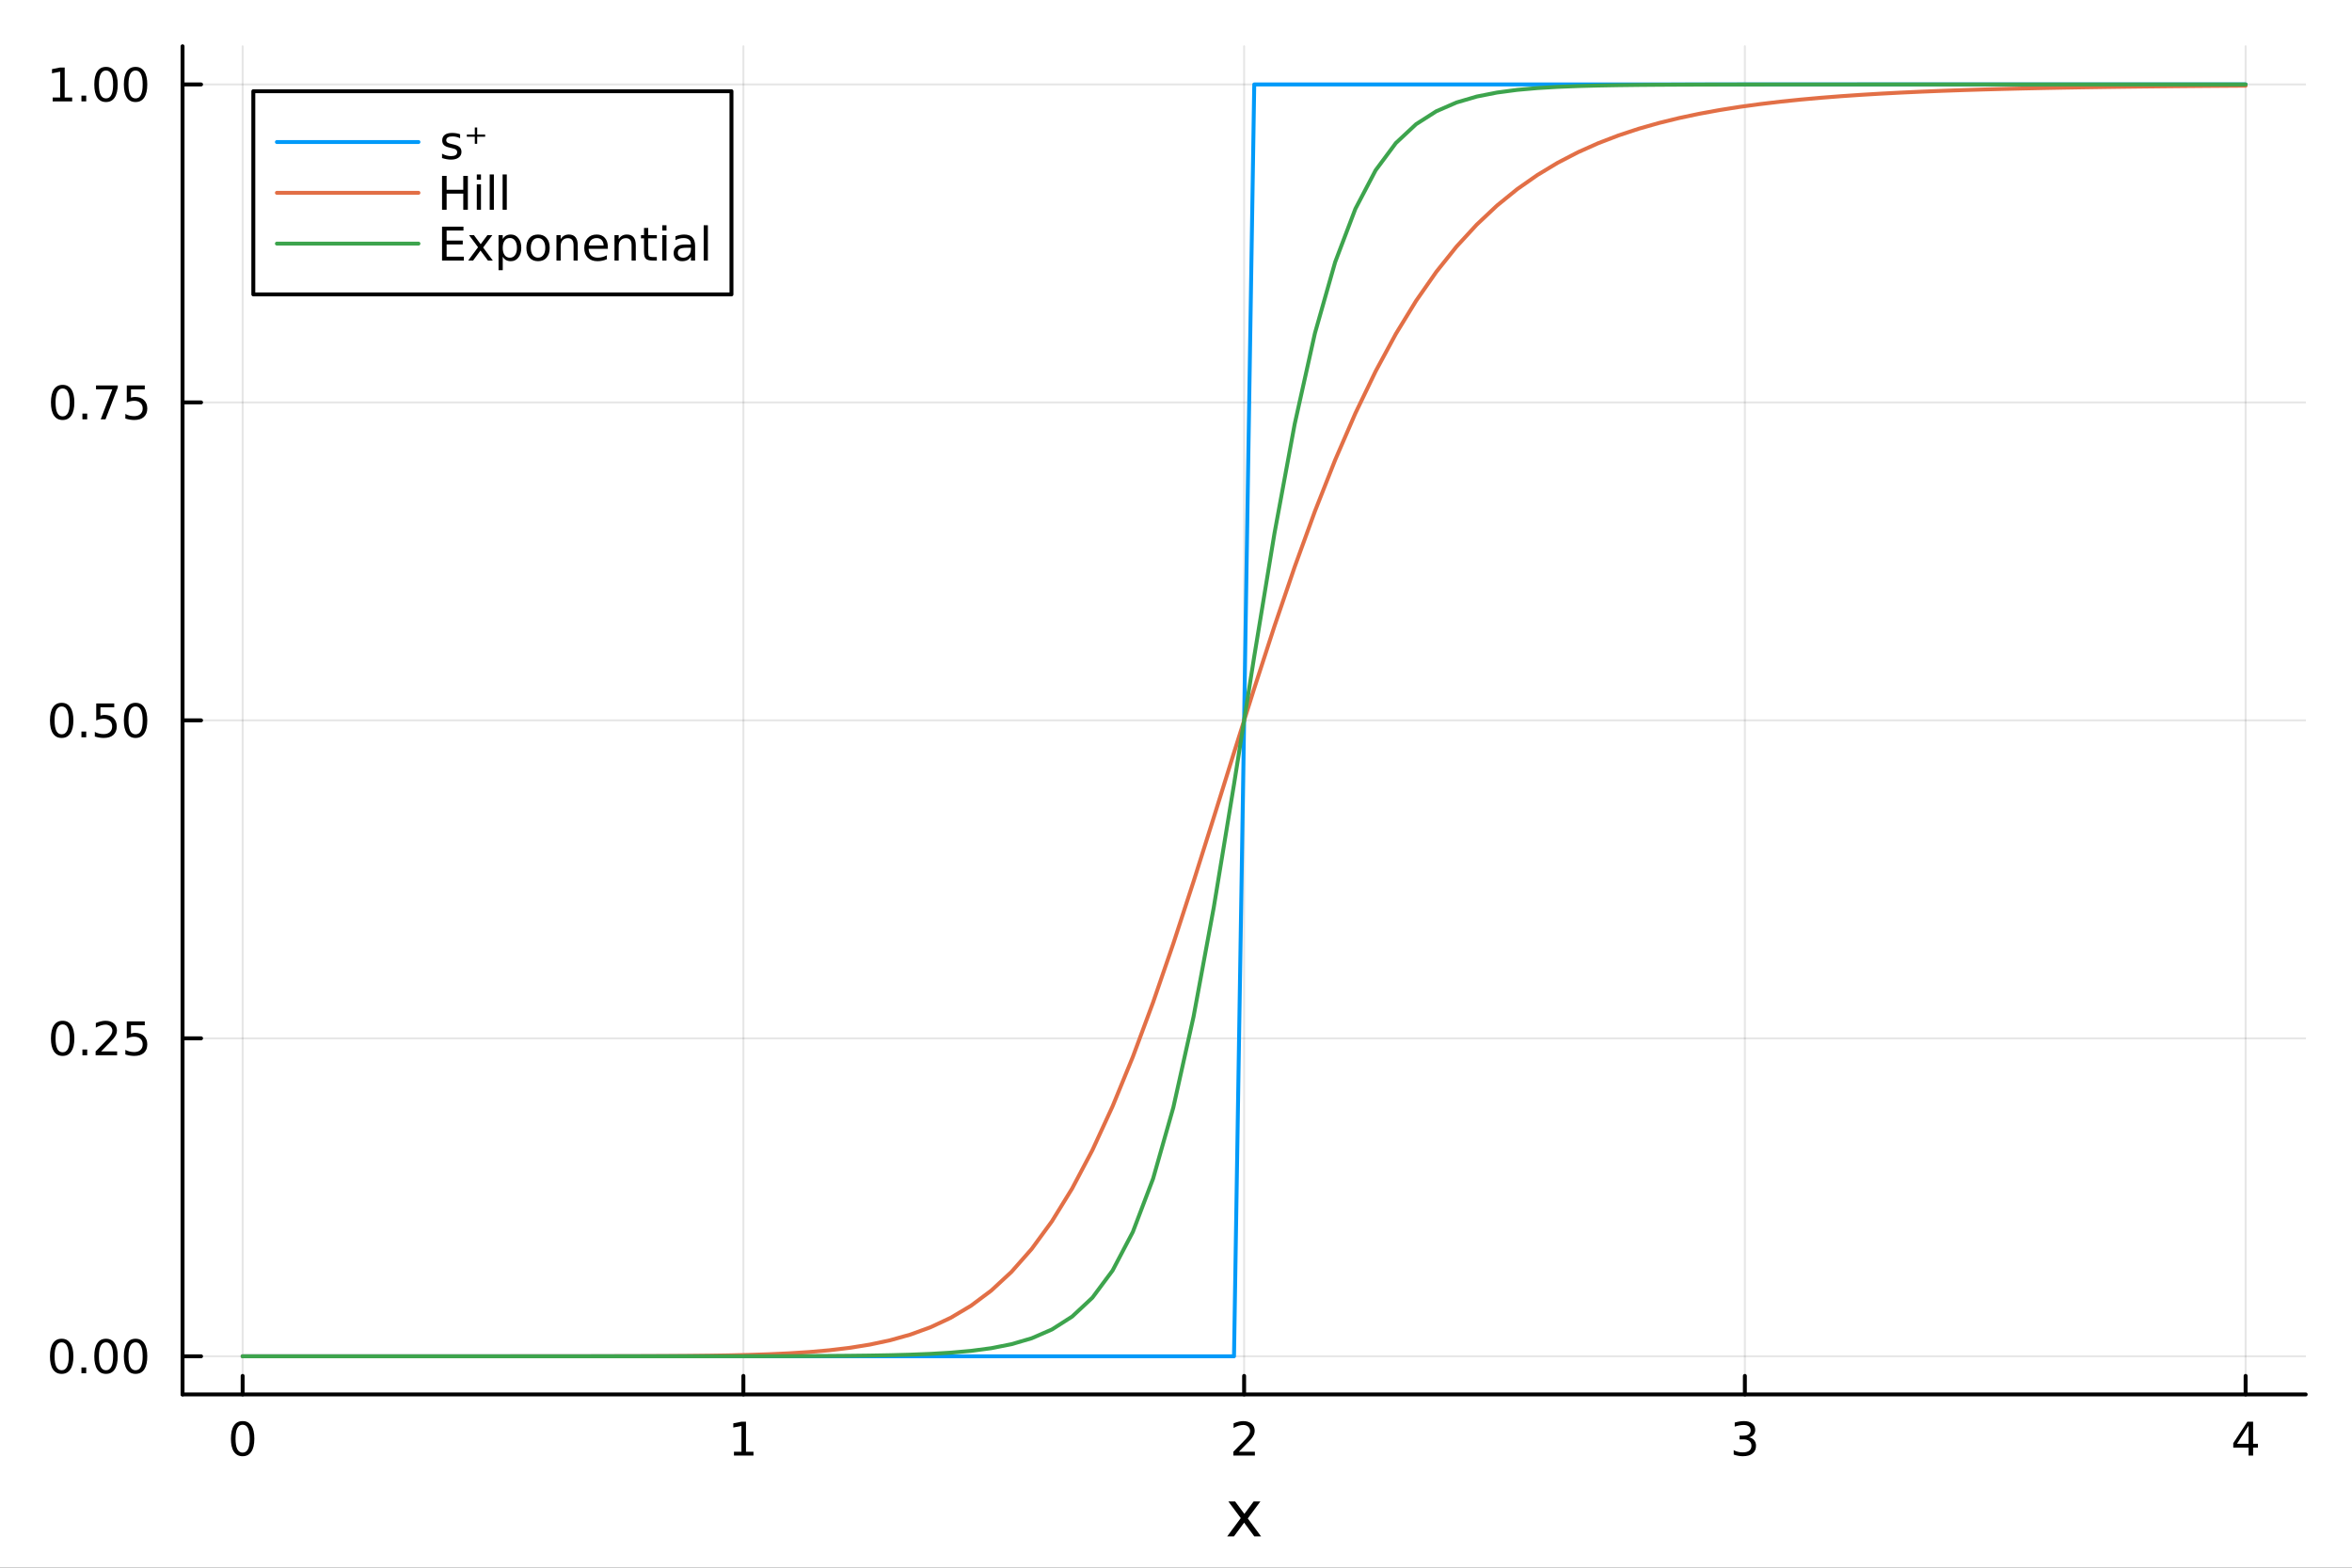 <?xml version="1.0" encoding="utf-8"?>
<svg xmlns="http://www.w3.org/2000/svg" xmlns:xlink="http://www.w3.org/1999/xlink" width="600" height="400" viewBox="0 0 2400 1600">
<rect x="0" y="0" width="2400" height="1600" fill="#333333" stroke="none"/>
<defs>
  <clipPath id="clip460">
    <rect x="0" y="0" width="2400" height="1600"/>
  </clipPath>
</defs>
<path clip-path="url(#clip460)" d="M0 1600 L2400 1600 L2400 0 L0 0  Z" fill="#ffffff" fill-rule="evenodd" fill-opacity="1"/>
<defs>
  <clipPath id="clip461">
    <rect x="480" y="0" width="1681" height="1600"/>
  </clipPath>
</defs>
<path clip-path="url(#clip460)" d="M186.274 1423.18 L2352.76 1423.18 L2352.76 47.244 L186.274 47.244  Z" fill="#ffffff" fill-rule="evenodd" fill-opacity="1"/>
<defs>
  <clipPath id="clip462">
    <rect x="186" y="47" width="2167" height="1377"/>
  </clipPath>
</defs>
<polyline clip-path="url(#clip462)" style="stroke:#000000; stroke-linecap:round; stroke-linejoin:round; stroke-width:2; stroke-opacity:0.1; fill:none" points="247.59,1423.18 247.59,47.244 "/>
<polyline clip-path="url(#clip462)" style="stroke:#000000; stroke-linecap:round; stroke-linejoin:round; stroke-width:2; stroke-opacity:0.1; fill:none" points="758.552,1423.18 758.552,47.244 "/>
<polyline clip-path="url(#clip462)" style="stroke:#000000; stroke-linecap:round; stroke-linejoin:round; stroke-width:2; stroke-opacity:0.1; fill:none" points="1269.51,1423.18 1269.51,47.244 "/>
<polyline clip-path="url(#clip462)" style="stroke:#000000; stroke-linecap:round; stroke-linejoin:round; stroke-width:2; stroke-opacity:0.1; fill:none" points="1780.48,1423.18 1780.48,47.244 "/>
<polyline clip-path="url(#clip462)" style="stroke:#000000; stroke-linecap:round; stroke-linejoin:round; stroke-width:2; stroke-opacity:0.1; fill:none" points="2291.44,1423.18 2291.44,47.244 "/>
<polyline clip-path="url(#clip462)" style="stroke:#000000; stroke-linecap:round; stroke-linejoin:round; stroke-width:2; stroke-opacity:0.1; fill:none" points="186.274,1384.24 2352.76,1384.24 "/>
<polyline clip-path="url(#clip462)" style="stroke:#000000; stroke-linecap:round; stroke-linejoin:round; stroke-width:2; stroke-opacity:0.1; fill:none" points="186.274,1059.73 2352.76,1059.73 "/>
<polyline clip-path="url(#clip462)" style="stroke:#000000; stroke-linecap:round; stroke-linejoin:round; stroke-width:2; stroke-opacity:0.1; fill:none" points="186.274,735.212 2352.76,735.212 "/>
<polyline clip-path="url(#clip462)" style="stroke:#000000; stroke-linecap:round; stroke-linejoin:round; stroke-width:2; stroke-opacity:0.1; fill:none" points="186.274,410.699 2352.76,410.699 "/>
<polyline clip-path="url(#clip462)" style="stroke:#000000; stroke-linecap:round; stroke-linejoin:round; stroke-width:2; stroke-opacity:0.1; fill:none" points="186.274,86.186 2352.76,86.186 "/>
<polyline clip-path="url(#clip460)" style="stroke:#000000; stroke-linecap:round; stroke-linejoin:round; stroke-width:4; stroke-opacity:1; fill:none" points="186.274,1423.18 2352.76,1423.18 "/>
<polyline clip-path="url(#clip460)" style="stroke:#000000; stroke-linecap:round; stroke-linejoin:round; stroke-width:4; stroke-opacity:1; fill:none" points="247.59,1423.18 247.59,1404.28 "/>
<polyline clip-path="url(#clip460)" style="stroke:#000000; stroke-linecap:round; stroke-linejoin:round; stroke-width:4; stroke-opacity:1; fill:none" points="758.552,1423.18 758.552,1404.28 "/>
<polyline clip-path="url(#clip460)" style="stroke:#000000; stroke-linecap:round; stroke-linejoin:round; stroke-width:4; stroke-opacity:1; fill:none" points="1269.51,1423.18 1269.51,1404.28 "/>
<polyline clip-path="url(#clip460)" style="stroke:#000000; stroke-linecap:round; stroke-linejoin:round; stroke-width:4; stroke-opacity:1; fill:none" points="1780.48,1423.18 1780.48,1404.28 "/>
<polyline clip-path="url(#clip460)" style="stroke:#000000; stroke-linecap:round; stroke-linejoin:round; stroke-width:4; stroke-opacity:1; fill:none" points="2291.44,1423.18 2291.44,1404.28 "/>
<path clip-path="url(#clip460)" d="M247.59 1454.1 Q243.978 1454.1 242.15 1457.66 Q240.344 1461.2 240.344 1468.33 Q240.344 1475.44 242.15 1479.01 Q243.978 1482.55 247.59 1482.55 Q251.224 1482.55 253.029 1479.01 Q254.858 1475.44 254.858 1468.33 Q254.858 1461.2 253.029 1457.66 Q251.224 1454.1 247.59 1454.1 M247.59 1450.39 Q253.4 1450.39 256.455 1455 Q259.534 1459.58 259.534 1468.33 Q259.534 1477.06 256.455 1481.67 Q253.4 1486.25 247.59 1486.25 Q241.779 1486.25 238.701 1481.67 Q235.645 1477.06 235.645 1468.33 Q235.645 1459.58 238.701 1455 Q241.779 1450.39 247.59 1450.39 Z" fill="#000000" fill-rule="nonzero" fill-opacity="1" /><path clip-path="url(#clip460)" d="M748.934 1481.64 L756.573 1481.64 L756.573 1455.28 L748.263 1456.95 L748.263 1452.69 L756.527 1451.02 L761.203 1451.02 L761.203 1481.64 L768.842 1481.64 L768.842 1485.58 L748.934 1485.58 L748.934 1481.64 Z" fill="#000000" fill-rule="nonzero" fill-opacity="1" /><path clip-path="url(#clip460)" d="M1264.17 1481.64 L1280.49 1481.64 L1280.49 1485.58 L1258.54 1485.58 L1258.54 1481.64 Q1261.2 1478.89 1265.79 1474.26 Q1270.39 1469.61 1271.58 1468.27 Q1273.82 1465.74 1274.7 1464.01 Q1275.6 1462.25 1275.6 1460.56 Q1275.6 1457.8 1273.66 1456.07 Q1271.74 1454.33 1268.64 1454.33 Q1266.44 1454.33 1263.98 1455.09 Q1261.55 1455.86 1258.77 1457.41 L1258.77 1452.69 Q1261.6 1451.55 1264.05 1450.97 Q1266.51 1450.39 1268.54 1450.39 Q1273.91 1450.39 1277.11 1453.08 Q1280.3 1455.77 1280.3 1460.26 Q1280.3 1462.39 1279.49 1464.31 Q1278.7 1466.2 1276.6 1468.8 Q1276.02 1469.47 1272.92 1472.69 Q1269.82 1475.88 1264.17 1481.64 Z" fill="#000000" fill-rule="nonzero" fill-opacity="1" /><path clip-path="url(#clip460)" d="M1784.73 1466.95 Q1788.08 1467.66 1789.96 1469.93 Q1791.85 1472.2 1791.85 1475.53 Q1791.85 1480.65 1788.34 1483.45 Q1784.82 1486.25 1778.34 1486.25 Q1776.16 1486.25 1773.85 1485.81 Q1771.55 1485.39 1769.1 1484.54 L1769.1 1480.02 Q1771.04 1481.16 1773.36 1481.74 Q1775.67 1482.32 1778.2 1482.32 Q1782.6 1482.32 1784.89 1480.58 Q1787.2 1478.84 1787.2 1475.53 Q1787.2 1472.48 1785.05 1470.77 Q1782.92 1469.03 1779.1 1469.03 L1775.07 1469.03 L1775.07 1465.19 L1779.29 1465.19 Q1782.73 1465.19 1784.56 1463.82 Q1786.39 1462.43 1786.39 1459.84 Q1786.39 1457.18 1784.49 1455.77 Q1782.62 1454.33 1779.1 1454.33 Q1777.18 1454.33 1774.98 1454.75 Q1772.78 1455.16 1770.14 1456.04 L1770.14 1451.88 Q1772.8 1451.14 1775.12 1450.77 Q1777.46 1450.39 1779.52 1450.39 Q1784.84 1450.39 1787.94 1452.83 Q1791.04 1455.23 1791.04 1459.35 Q1791.04 1462.22 1789.4 1464.21 Q1787.76 1466.18 1784.73 1466.95 Z" fill="#000000" fill-rule="nonzero" fill-opacity="1" /><path clip-path="url(#clip460)" d="M2294.45 1455.09 L2282.64 1473.54 L2294.45 1473.54 L2294.45 1455.09 M2293.22 1451.02 L2299.1 1451.02 L2299.1 1473.54 L2304.03 1473.54 L2304.03 1477.43 L2299.1 1477.43 L2299.1 1485.58 L2294.45 1485.58 L2294.45 1477.43 L2278.85 1477.43 L2278.85 1472.92 L2293.22 1451.02 Z" fill="#000000" fill-rule="nonzero" fill-opacity="1" /><path clip-path="url(#clip460)" d="M1286.13 1532.4 L1273.24 1549.74 L1286.8 1568.04 L1279.89 1568.04 L1269.51 1554.04 L1259.14 1568.04 L1252.23 1568.04 L1266.08 1549.39 L1253.41 1532.4 L1260.32 1532.4 L1269.77 1545.1 L1279.22 1532.4 L1286.13 1532.4 Z" fill="#000000" fill-rule="nonzero" fill-opacity="1" /><polyline clip-path="url(#clip460)" style="stroke:#000000; stroke-linecap:round; stroke-linejoin:round; stroke-width:4; stroke-opacity:1; fill:none" points="186.274,1423.18 186.274,47.244 "/>
<polyline clip-path="url(#clip460)" style="stroke:#000000; stroke-linecap:round; stroke-linejoin:round; stroke-width:4; stroke-opacity:1; fill:none" points="186.274,1384.24 205.172,1384.24 "/>
<polyline clip-path="url(#clip460)" style="stroke:#000000; stroke-linecap:round; stroke-linejoin:round; stroke-width:4; stroke-opacity:1; fill:none" points="186.274,1059.73 205.172,1059.73 "/>
<polyline clip-path="url(#clip460)" style="stroke:#000000; stroke-linecap:round; stroke-linejoin:round; stroke-width:4; stroke-opacity:1; fill:none" points="186.274,735.212 205.172,735.212 "/>
<polyline clip-path="url(#clip460)" style="stroke:#000000; stroke-linecap:round; stroke-linejoin:round; stroke-width:4; stroke-opacity:1; fill:none" points="186.274,410.699 205.172,410.699 "/>
<polyline clip-path="url(#clip460)" style="stroke:#000000; stroke-linecap:round; stroke-linejoin:round; stroke-width:4; stroke-opacity:1; fill:none" points="186.274,86.186 205.172,86.186 "/>
<path clip-path="url(#clip460)" d="M62.937 1370.04 Q59.325 1370.04 57.497 1373.6 Q55.691 1377.14 55.691 1384.27 Q55.691 1391.38 57.497 1394.94 Q59.325 1398.49 62.937 1398.49 Q66.571 1398.49 68.376 1394.94 Q70.205 1391.38 70.205 1384.27 Q70.205 1377.14 68.376 1373.6 Q66.571 1370.04 62.937 1370.04 M62.937 1366.33 Q68.747 1366.33 71.802 1370.94 Q74.881 1375.52 74.881 1384.27 Q74.881 1393 71.802 1397.61 Q68.747 1402.19 62.937 1402.19 Q57.126 1402.19 54.048 1397.61 Q50.992 1393 50.992 1384.27 Q50.992 1375.52 54.048 1370.94 Q57.126 1366.33 62.937 1366.33 Z" fill="#000000" fill-rule="nonzero" fill-opacity="1" /><path clip-path="url(#clip460)" d="M83.098 1395.64 L87.983 1395.64 L87.983 1401.52 L83.098 1401.52 L83.098 1395.64 Z" fill="#000000" fill-rule="nonzero" fill-opacity="1" /><path clip-path="url(#clip460)" d="M108.168 1370.04 Q104.557 1370.04 102.728 1373.6 Q100.922 1377.14 100.922 1384.27 Q100.922 1391.38 102.728 1394.94 Q104.557 1398.49 108.168 1398.49 Q111.802 1398.49 113.608 1394.94 Q115.436 1391.38 115.436 1384.27 Q115.436 1377.14 113.608 1373.6 Q111.802 1370.04 108.168 1370.04 M108.168 1366.33 Q113.978 1366.33 117.033 1370.94 Q120.112 1375.52 120.112 1384.27 Q120.112 1393 117.033 1397.61 Q113.978 1402.19 108.168 1402.19 Q102.358 1402.19 99.279 1397.61 Q96.223 1393 96.223 1384.27 Q96.223 1375.52 99.279 1370.94 Q102.358 1366.33 108.168 1366.33 Z" fill="#000000" fill-rule="nonzero" fill-opacity="1" /><path clip-path="url(#clip460)" d="M138.33 1370.04 Q134.719 1370.04 132.89 1373.6 Q131.084 1377.14 131.084 1384.27 Q131.084 1391.38 132.89 1394.94 Q134.719 1398.49 138.33 1398.49 Q141.964 1398.49 143.769 1394.94 Q145.598 1391.38 145.598 1384.27 Q145.598 1377.14 143.769 1373.6 Q141.964 1370.04 138.33 1370.04 M138.33 1366.33 Q144.14 1366.33 147.195 1370.94 Q150.274 1375.52 150.274 1384.27 Q150.274 1393 147.195 1397.61 Q144.14 1402.19 138.33 1402.19 Q132.519 1402.19 129.441 1397.61 Q126.385 1393 126.385 1384.27 Q126.385 1375.52 129.441 1370.94 Q132.519 1366.33 138.33 1366.33 Z" fill="#000000" fill-rule="nonzero" fill-opacity="1" /><path clip-path="url(#clip460)" d="M63.932 1045.52 Q60.321 1045.52 58.492 1049.09 Q56.687 1052.63 56.687 1059.76 Q56.687 1066.87 58.492 1070.43 Q60.321 1073.97 63.932 1073.97 Q67.566 1073.97 69.372 1070.43 Q71.2 1066.87 71.2 1059.76 Q71.2 1052.63 69.372 1049.09 Q67.566 1045.52 63.932 1045.52 M63.932 1041.82 Q69.742 1041.82 72.798 1046.43 Q75.876 1051.01 75.876 1059.76 Q75.876 1068.49 72.798 1073.09 Q69.742 1077.68 63.932 1077.68 Q58.122 1077.68 55.043 1073.09 Q51.987 1068.49 51.987 1059.76 Q51.987 1051.01 55.043 1046.43 Q58.122 1041.82 63.932 1041.82 Z" fill="#000000" fill-rule="nonzero" fill-opacity="1" /><path clip-path="url(#clip460)" d="M84.094 1071.13 L88.978 1071.13 L88.978 1077.01 L84.094 1077.01 L84.094 1071.13 Z" fill="#000000" fill-rule="nonzero" fill-opacity="1" /><path clip-path="url(#clip460)" d="M103.191 1073.07 L119.51 1073.07 L119.51 1077.01 L97.566 1077.01 L97.566 1073.07 Q100.228 1070.32 104.811 1065.69 Q109.418 1061.03 110.598 1059.69 Q112.844 1057.17 113.723 1055.43 Q114.626 1053.67 114.626 1051.98 Q114.626 1049.23 112.682 1047.49 Q110.76 1045.76 107.658 1045.76 Q105.459 1045.76 103.006 1046.52 Q100.575 1047.28 97.797 1048.83 L97.797 1044.11 Q100.621 1042.98 103.075 1042.4 Q105.529 1041.82 107.566 1041.82 Q112.936 1041.82 116.131 1044.51 Q119.325 1047.19 119.325 1051.68 Q119.325 1053.81 118.515 1055.73 Q117.728 1057.63 115.621 1060.22 Q115.043 1060.89 111.941 1064.11 Q108.839 1067.31 103.191 1073.07 Z" fill="#000000" fill-rule="nonzero" fill-opacity="1" /><path clip-path="url(#clip460)" d="M129.371 1042.45 L147.728 1042.45 L147.728 1046.38 L133.654 1046.38 L133.654 1054.85 Q134.672 1054.51 135.691 1054.34 Q136.709 1054.16 137.728 1054.16 Q143.515 1054.16 146.894 1057.33 Q150.274 1060.5 150.274 1065.92 Q150.274 1071.5 146.802 1074.6 Q143.33 1077.68 137.01 1077.68 Q134.834 1077.68 132.566 1077.31 Q130.32 1076.94 127.913 1076.19 L127.913 1071.5 Q129.996 1072.63 132.219 1073.19 Q134.441 1073.74 136.918 1073.74 Q140.922 1073.74 143.26 1071.63 Q145.598 1069.53 145.598 1065.92 Q145.598 1062.31 143.26 1060.2 Q140.922 1058.09 136.918 1058.09 Q135.043 1058.09 133.168 1058.51 Q131.316 1058.93 129.371 1059.81 L129.371 1042.45 Z" fill="#000000" fill-rule="nonzero" fill-opacity="1" /><path clip-path="url(#clip460)" d="M62.937 721.011 Q59.325 721.011 57.497 724.575 Q55.691 728.117 55.691 735.247 Q55.691 742.353 57.497 745.918 Q59.325 749.46 62.937 749.46 Q66.571 749.46 68.376 745.918 Q70.205 742.353 70.205 735.247 Q70.205 728.117 68.376 724.575 Q66.571 721.011 62.937 721.011 M62.937 717.307 Q68.747 717.307 71.802 721.913 Q74.881 726.497 74.881 735.247 Q74.881 743.973 71.802 748.58 Q68.747 753.163 62.937 753.163 Q57.126 753.163 54.048 748.58 Q50.992 743.973 50.992 735.247 Q50.992 726.497 54.048 721.913 Q57.126 717.307 62.937 717.307 Z" fill="#000000" fill-rule="nonzero" fill-opacity="1" /><path clip-path="url(#clip460)" d="M83.098 746.612 L87.983 746.612 L87.983 752.492 L83.098 752.492 L83.098 746.612 Z" fill="#000000" fill-rule="nonzero" fill-opacity="1" /><path clip-path="url(#clip460)" d="M98.214 717.932 L116.57 717.932 L116.57 721.867 L102.496 721.867 L102.496 730.339 Q103.515 729.992 104.534 729.83 Q105.552 729.645 106.571 729.645 Q112.358 729.645 115.737 732.816 Q119.117 735.987 119.117 741.404 Q119.117 746.983 115.645 750.085 Q112.172 753.163 105.853 753.163 Q103.677 753.163 101.409 752.793 Q99.163 752.423 96.756 751.682 L96.756 746.983 Q98.839 748.117 101.061 748.673 Q103.284 749.228 105.76 749.228 Q109.765 749.228 112.103 747.122 Q114.441 745.015 114.441 741.404 Q114.441 737.793 112.103 735.687 Q109.765 733.58 105.76 733.58 Q103.885 733.58 102.01 733.997 Q100.159 734.413 98.214 735.293 L98.214 717.932 Z" fill="#000000" fill-rule="nonzero" fill-opacity="1" /><path clip-path="url(#clip460)" d="M138.33 721.011 Q134.719 721.011 132.89 724.575 Q131.084 728.117 131.084 735.247 Q131.084 742.353 132.89 745.918 Q134.719 749.46 138.33 749.46 Q141.964 749.46 143.769 745.918 Q145.598 742.353 145.598 735.247 Q145.598 728.117 143.769 724.575 Q141.964 721.011 138.33 721.011 M138.33 717.307 Q144.14 717.307 147.195 721.913 Q150.274 726.497 150.274 735.247 Q150.274 743.973 147.195 748.58 Q144.14 753.163 138.33 753.163 Q132.519 753.163 129.441 748.58 Q126.385 743.973 126.385 735.247 Q126.385 726.497 129.441 721.913 Q132.519 717.307 138.33 717.307 Z" fill="#000000" fill-rule="nonzero" fill-opacity="1" /><path clip-path="url(#clip460)" d="M63.932 396.498 Q60.321 396.498 58.492 400.062 Q56.687 403.604 56.687 410.734 Q56.687 417.84 58.492 421.405 Q60.321 424.946 63.932 424.946 Q67.566 424.946 69.372 421.405 Q71.2 417.84 71.2 410.734 Q71.2 403.604 69.372 400.062 Q67.566 396.498 63.932 396.498 M63.932 392.794 Q69.742 392.794 72.798 397.4 Q75.876 401.984 75.876 410.734 Q75.876 419.46 72.798 424.067 Q69.742 428.65 63.932 428.65 Q58.122 428.65 55.043 424.067 Q51.987 419.46 51.987 410.734 Q51.987 401.984 55.043 397.4 Q58.122 392.794 63.932 392.794 Z" fill="#000000" fill-rule="nonzero" fill-opacity="1" /><path clip-path="url(#clip460)" d="M84.094 422.099 L88.978 422.099 L88.978 427.979 L84.094 427.979 L84.094 422.099 Z" fill="#000000" fill-rule="nonzero" fill-opacity="1" /><path clip-path="url(#clip460)" d="M97.983 393.419 L120.205 393.419 L120.205 395.41 L107.658 427.979 L102.774 427.979 L114.58 397.354 L97.983 397.354 L97.983 393.419 Z" fill="#000000" fill-rule="nonzero" fill-opacity="1" /><path clip-path="url(#clip460)" d="M129.371 393.419 L147.728 393.419 L147.728 397.354 L133.654 397.354 L133.654 405.826 Q134.672 405.479 135.691 405.317 Q136.709 405.132 137.728 405.132 Q143.515 405.132 146.894 408.303 Q150.274 411.474 150.274 416.891 Q150.274 422.47 146.802 425.571 Q143.33 428.65 137.01 428.65 Q134.834 428.65 132.566 428.28 Q130.32 427.909 127.913 427.169 L127.913 422.47 Q129.996 423.604 132.219 424.159 Q134.441 424.715 136.918 424.715 Q140.922 424.715 143.26 422.608 Q145.598 420.502 145.598 416.891 Q145.598 413.28 143.26 411.173 Q140.922 409.067 136.918 409.067 Q135.043 409.067 133.168 409.484 Q131.316 409.9 129.371 410.78 L129.371 393.419 Z" fill="#000000" fill-rule="nonzero" fill-opacity="1" /><path clip-path="url(#clip460)" d="M53.747 99.531 L61.386 99.531 L61.386 73.165 L53.075 74.832 L53.075 70.572 L61.339 68.906 L66.015 68.906 L66.015 99.531 L73.654 99.531 L73.654 103.466 L53.747 103.466 L53.747 99.531 Z" fill="#000000" fill-rule="nonzero" fill-opacity="1" /><path clip-path="url(#clip460)" d="M83.098 97.586 L87.983 97.586 L87.983 103.466 L83.098 103.466 L83.098 97.586 Z" fill="#000000" fill-rule="nonzero" fill-opacity="1" /><path clip-path="url(#clip460)" d="M108.168 71.984 Q104.557 71.984 102.728 75.549 Q100.922 79.091 100.922 86.22 Q100.922 93.327 102.728 96.892 Q104.557 100.433 108.168 100.433 Q111.802 100.433 113.608 96.892 Q115.436 93.327 115.436 86.22 Q115.436 79.091 113.608 75.549 Q111.802 71.984 108.168 71.984 M108.168 68.281 Q113.978 68.281 117.033 72.887 Q120.112 77.47 120.112 86.22 Q120.112 94.947 117.033 99.554 Q113.978 104.137 108.168 104.137 Q102.358 104.137 99.279 99.554 Q96.223 94.947 96.223 86.22 Q96.223 77.47 99.279 72.887 Q102.358 68.281 108.168 68.281 Z" fill="#000000" fill-rule="nonzero" fill-opacity="1" /><path clip-path="url(#clip460)" d="M138.33 71.984 Q134.719 71.984 132.89 75.549 Q131.084 79.091 131.084 86.22 Q131.084 93.327 132.89 96.892 Q134.719 100.433 138.33 100.433 Q141.964 100.433 143.769 96.892 Q145.598 93.327 145.598 86.22 Q145.598 79.091 143.769 75.549 Q141.964 71.984 138.33 71.984 M138.33 68.281 Q144.14 68.281 147.195 72.887 Q150.274 77.47 150.274 86.22 Q150.274 94.947 147.195 99.554 Q144.14 104.137 138.33 104.137 Q132.519 104.137 129.441 99.554 Q126.385 94.947 126.385 86.22 Q126.385 77.47 129.441 72.887 Q132.519 68.281 138.33 68.281 Z" fill="#000000" fill-rule="nonzero" fill-opacity="1" /><polyline clip-path="url(#clip462)" style="stroke:#009af9; stroke-linecap:round; stroke-linejoin:round; stroke-width:4; stroke-opacity:1; fill:none" points="247.59,1384.24 268.234,1384.24 288.879,1384.24 309.524,1384.24 330.169,1384.24 350.814,1384.24 371.459,1384.24 392.104,1384.24 412.749,1384.24 433.394,1384.24 454.039,1384.24 474.684,1384.24 495.329,1384.24 515.974,1384.24 536.619,1384.24 557.264,1384.24 577.909,1384.24 598.554,1384.24 619.199,1384.24 639.844,1384.24 660.489,1384.24 681.134,1384.24 701.779,1384.24 722.424,1384.24 743.069,1384.24 763.713,1384.24 784.358,1384.24 805.003,1384.24 825.648,1384.24 846.293,1384.24 866.938,1384.24 887.583,1384.24 908.228,1384.24 928.873,1384.24 949.518,1384.24 970.163,1384.24 990.808,1384.24 1011.45,1384.24 1032.1,1384.24 1052.74,1384.24 1073.39,1384.24 1094.03,1384.24 1114.68,1384.24 1135.32,1384.24 1155.97,1384.24 1176.61,1384.24 1197.26,1384.24 1217.9,1384.24 1238.55,1384.24 1259.19,1384.24 1279.84,86.186 1300.48,86.186 1321.13,86.186 1341.77,86.186 1362.42,86.186 1383.06,86.186 1403.71,86.186 1424.35,86.186 1445,86.186 1465.64,86.186 1486.29,86.186 1506.93,86.186 1527.58,86.186 1548.22,86.186 1568.87,86.186 1589.51,86.186 1610.16,86.186 1630.8,86.186 1651.45,86.186 1672.09,86.186 1692.74,86.186 1713.38,86.186 1734.03,86.186 1754.67,86.186 1775.32,86.186 1795.96,86.186 1816.61,86.186 1837.25,86.186 1857.9,86.186 1878.54,86.186 1899.19,86.186 1919.83,86.186 1940.48,86.186 1961.12,86.186 1981.77,86.186 2002.41,86.186 2023.06,86.186 2043.7,86.186 2064.35,86.186 2084.99,86.186 2105.64,86.186 2126.28,86.186 2146.93,86.186 2167.57,86.186 2188.22,86.186 2208.86,86.186 2229.51,86.186 2250.15,86.186 2270.8,86.186 2291.44,86.186 "/>
<polyline clip-path="url(#clip462)" style="stroke:#e26f46; stroke-linecap:round; stroke-linejoin:round; stroke-width:4; stroke-opacity:1; fill:none" points="247.59,1384.24 268.234,1384.24 288.879,1384.24 309.524,1384.24 330.169,1384.24 350.814,1384.24 371.459,1384.24 392.104,1384.24 412.749,1384.24 433.394,1384.24 454.039,1384.24 474.684,1384.24 495.329,1384.24 515.974,1384.24 536.619,1384.23 557.264,1384.23 577.909,1384.22 598.554,1384.21 619.199,1384.19 639.844,1384.15 660.489,1384.09 681.134,1383.99 701.779,1383.85 722.424,1383.63 743.069,1383.31 763.713,1382.84 784.358,1382.17 805.003,1381.22 825.648,1379.9 846.293,1378.08 866.938,1375.62 887.583,1372.3 908.228,1367.9 928.873,1362.11 949.518,1354.59 970.163,1344.92 990.808,1332.64 1011.45,1317.21 1032.1,1298.09 1052.74,1274.69 1073.39,1246.48 1094.03,1212.99 1114.68,1173.88 1135.32,1129.05 1155.97,1078.62 1176.61,1023.04 1197.26,963.061 1217.9,899.725 1238.55,834.289 1259.19,768.129 1279.84,702.625 1300.48,639.048 1321.13,578.479 1341.77,521.746 1362.42,469.411 1383.06,421.776 1403.71,378.921 1424.35,340.747 1445,307.024 1465.64,277.436 1486.29,251.619 1506.93,229.191 1527.58,209.773 1548.22,193.004 1568.87,178.547 1589.51,166.098 1610.16,155.387 1630.8,146.171 1651.45,138.243 1672.09,131.418 1692.74,125.54 1713.38,120.473 1734.03,116.101 1754.67,112.324 1775.32,109.058 1795.96,106.229 1816.61,103.776 1837.25,101.647 1857.9,99.794 1878.54,98.182 1899.19,96.775 1919.83,95.547 1940.48,94.473 1961.12,93.532 1981.77,92.707 2002.41,91.983 2023.06,91.345 2043.7,90.784 2064.35,90.289 2084.99,89.852 2105.64,89.465 2126.28,89.123 2146.93,88.82 2167.57,88.55 2188.22,88.311 2208.86,88.098 2229.51,87.908 2250.15,87.738 2270.8,87.587 2291.44,87.452 "/>
<polyline clip-path="url(#clip462)" style="stroke:#3da44d; stroke-linecap:round; stroke-linejoin:round; stroke-width:4; stroke-opacity:1; fill:none" points="247.59,1384.24 268.234,1384.24 288.879,1384.24 309.524,1384.24 330.169,1384.24 350.814,1384.24 371.459,1384.24 392.104,1384.24 412.749,1384.24 433.394,1384.24 454.039,1384.24 474.684,1384.24 495.329,1384.24 515.974,1384.24 536.619,1384.24 557.264,1384.24 577.909,1384.24 598.554,1384.24 619.199,1384.23 639.844,1384.23 660.489,1384.23 681.134,1384.23 701.779,1384.22 722.424,1384.21 743.069,1384.19 763.713,1384.17 784.358,1384.14 805.003,1384.09 825.648,1384.02 846.293,1383.91 866.938,1383.75 887.583,1383.5 908.228,1383.14 928.873,1382.59 949.518,1381.77 970.163,1380.54 990.808,1378.71 1011.45,1375.98 1032.1,1371.9 1052.74,1365.85 1073.39,1356.88 1094.03,1343.69 1114.68,1324.43 1135.32,1296.66 1155.97,1257.32 1176.61,1202.96 1197.26,1130.36 1217.9,1037.71 1238.55,926.08 1259.19,800.548 1279.84,669.876 1300.48,544.344 1321.13,432.714 1341.77,340.061 1362.42,267.462 1383.06,213.1 1403.71,173.762 1424.35,145.994 1445,126.736 1465.64,113.542 1486.29,104.578 1506.93,98.523 1527.58,94.448 1548.22,91.714 1568.87,89.881 1589.51,88.655 1610.16,87.835 1630.8,87.288 1651.45,86.921 1672.09,86.677 1692.74,86.514 1713.38,86.405 1734.03,86.332 1754.67,86.283 1775.32,86.251 1795.96,86.229 1816.61,86.215 1837.25,86.205 1857.9,86.199 1878.54,86.194 1899.19,86.191 1919.83,86.189 1940.48,86.188 1961.12,86.187 1981.77,86.187 2002.41,86.186 2023.06,86.186 2043.7,86.186 2064.35,86.186 2084.99,86.186 2105.64,86.186 2126.28,86.186 2146.93,86.186 2167.57,86.186 2188.22,86.186 2208.86,86.186 2229.51,86.186 2250.15,86.186 2270.8,86.186 2291.44,86.186 "/>
<path clip-path="url(#clip460)" d="M258.49 300.469 L746.387 300.469 L746.387 93.109 L258.49 93.109  Z" fill="#ffffff" fill-rule="evenodd" fill-opacity="1"/>
<polyline clip-path="url(#clip460)" style="stroke:#000000; stroke-linecap:round; stroke-linejoin:round; stroke-width:4; stroke-opacity:1; fill:none" points="258.49,300.469 746.387,300.469 746.387,93.109 258.49,93.109 258.49,300.469 "/>
<polyline clip-path="url(#clip460)" style="stroke:#009af9; stroke-linecap:round; stroke-linejoin:round; stroke-width:4; stroke-opacity:1; fill:none" points="282.562,144.949 426.994,144.949 "/>
<path clip-path="url(#clip460)" d="M469.492 137.067 L469.492 141.094 Q467.687 140.169 465.742 139.706 Q463.798 139.243 461.714 139.243 Q458.543 139.243 456.946 140.215 Q455.372 141.187 455.372 143.131 Q455.372 144.613 456.506 145.469 Q457.64 146.303 461.066 147.067 L462.525 147.391 Q467.062 148.363 468.96 150.145 Q470.881 151.905 470.881 155.076 Q470.881 158.687 468.011 160.793 Q465.163 162.9 460.163 162.9 Q458.08 162.9 455.812 162.483 Q453.566 162.09 451.066 161.28 L451.066 156.881 Q453.427 158.108 455.719 158.733 Q458.011 159.335 460.256 159.335 Q463.265 159.335 464.886 158.317 Q466.506 157.275 466.506 155.4 Q466.506 153.664 465.325 152.738 Q464.168 151.812 460.21 150.956 L458.728 150.608 Q454.77 149.775 453.011 148.062 Q451.251 146.326 451.251 143.317 Q451.251 139.659 453.844 137.669 Q456.437 135.678 461.205 135.678 Q463.566 135.678 465.649 136.025 Q467.733 136.372 469.492 137.067 Z" fill="#000000" fill-rule="nonzero" fill-opacity="1" /><path clip-path="url(#clip460)" d="M486.923 130.122 L486.923 137.344 L495.047 137.344 L495.047 139.544 L486.923 139.544 L486.923 146.766 L484.492 146.766 L484.492 139.544 L476.367 139.544 L476.367 137.344 L484.492 137.344 L484.492 130.122 L486.923 130.122 Z" fill="#000000" fill-rule="nonzero" fill-opacity="1" /><polyline clip-path="url(#clip460)" style="stroke:#e26f46; stroke-linecap:round; stroke-linejoin:round; stroke-width:4; stroke-opacity:1; fill:none" points="282.562,196.789 426.994,196.789 "/>
<path clip-path="url(#clip460)" d="M451.066 179.509 L455.742 179.509 L455.742 193.675 L472.733 193.675 L472.733 179.509 L477.409 179.509 L477.409 214.069 L472.733 214.069 L472.733 197.61 L455.742 197.61 L455.742 214.069 L451.066 214.069 L451.066 179.509 Z" fill="#000000" fill-rule="nonzero" fill-opacity="1" /><path clip-path="url(#clip460)" d="M486.529 188.143 L490.788 188.143 L490.788 214.069 L486.529 214.069 L486.529 188.143 M486.529 178.05 L490.788 178.05 L490.788 183.444 L486.529 183.444 L486.529 178.05 Z" fill="#000000" fill-rule="nonzero" fill-opacity="1" /><path clip-path="url(#clip460)" d="M499.7 178.05 L503.959 178.05 L503.959 214.069 L499.7 214.069 L499.7 178.05 Z" fill="#000000" fill-rule="nonzero" fill-opacity="1" /><path clip-path="url(#clip460)" d="M512.871 178.05 L517.131 178.05 L517.131 214.069 L512.871 214.069 L512.871 178.05 Z" fill="#000000" fill-rule="nonzero" fill-opacity="1" /><polyline clip-path="url(#clip460)" style="stroke:#3da44d; stroke-linecap:round; stroke-linejoin:round; stroke-width:4; stroke-opacity:1; fill:none" points="282.562,248.629 426.994,248.629 "/>
<path clip-path="url(#clip460)" d="M451.066 231.349 L472.918 231.349 L472.918 235.284 L455.742 235.284 L455.742 245.515 L472.2 245.515 L472.2 249.45 L455.742 249.45 L455.742 261.973 L473.335 261.973 L473.335 265.909 L451.066 265.909 L451.066 231.349 Z" fill="#000000" fill-rule="nonzero" fill-opacity="1" /><path clip-path="url(#clip460)" d="M502.385 239.983 L493.01 252.599 L502.872 265.909 L497.848 265.909 L490.302 255.723 L482.756 265.909 L477.733 265.909 L487.802 252.344 L478.589 239.983 L483.612 239.983 L490.487 249.219 L497.362 239.983 L502.385 239.983 Z" fill="#000000" fill-rule="nonzero" fill-opacity="1" /><path clip-path="url(#clip460)" d="M513.01 262.02 L513.01 275.77 L508.728 275.77 L508.728 239.983 L513.01 239.983 L513.01 243.918 Q514.353 241.603 516.39 240.492 Q518.45 239.358 521.297 239.358 Q526.02 239.358 528.959 243.108 Q531.922 246.858 531.922 252.969 Q531.922 259.08 528.959 262.83 Q526.02 266.58 521.297 266.58 Q518.45 266.58 516.39 265.469 Q514.353 264.335 513.01 262.02 M527.501 252.969 Q527.501 248.27 525.557 245.608 Q523.635 242.923 520.256 242.923 Q516.876 242.923 514.932 245.608 Q513.01 248.27 513.01 252.969 Q513.01 257.668 514.932 260.353 Q516.876 263.015 520.256 263.015 Q523.635 263.015 525.557 260.353 Q527.501 257.668 527.501 252.969 Z" fill="#000000" fill-rule="nonzero" fill-opacity="1" /><path clip-path="url(#clip460)" d="M549.029 242.969 Q545.603 242.969 543.612 245.654 Q541.621 248.316 541.621 252.969 Q541.621 257.622 543.589 260.307 Q545.58 262.969 549.029 262.969 Q552.431 262.969 554.422 260.284 Q556.413 257.598 556.413 252.969 Q556.413 248.362 554.422 245.677 Q552.431 242.969 549.029 242.969 M549.029 239.358 Q554.584 239.358 557.755 242.969 Q560.927 246.58 560.927 252.969 Q560.927 259.335 557.755 262.969 Q554.584 266.58 549.029 266.58 Q543.45 266.58 540.279 262.969 Q537.131 259.335 537.131 252.969 Q537.131 246.58 540.279 242.969 Q543.45 239.358 549.029 239.358 Z" fill="#000000" fill-rule="nonzero" fill-opacity="1" /><path clip-path="url(#clip460)" d="M589.538 250.261 L589.538 265.909 L585.278 265.909 L585.278 250.399 Q585.278 246.719 583.843 244.89 Q582.408 243.062 579.538 243.062 Q576.089 243.062 574.098 245.261 Q572.107 247.46 572.107 251.256 L572.107 265.909 L567.825 265.909 L567.825 239.983 L572.107 239.983 L572.107 244.011 Q573.635 241.673 575.695 240.515 Q577.779 239.358 580.487 239.358 Q584.954 239.358 587.246 242.136 Q589.538 244.89 589.538 250.261 Z" fill="#000000" fill-rule="nonzero" fill-opacity="1" /><path clip-path="url(#clip460)" d="M620.209 251.881 L620.209 253.964 L600.626 253.964 Q600.903 258.362 603.264 260.677 Q605.649 262.969 609.885 262.969 Q612.339 262.969 614.63 262.367 Q616.945 261.765 619.213 260.561 L619.213 264.589 Q616.922 265.561 614.514 266.071 Q612.107 266.58 609.63 266.58 Q603.427 266.58 599.792 262.969 Q596.181 259.358 596.181 253.2 Q596.181 246.835 599.607 243.108 Q603.056 239.358 608.889 239.358 Q614.121 239.358 617.153 242.737 Q620.209 246.094 620.209 251.881 M615.95 250.631 Q615.903 247.136 613.982 245.052 Q612.084 242.969 608.936 242.969 Q605.371 242.969 603.218 244.983 Q601.089 246.997 600.765 250.654 L615.95 250.631 Z" fill="#000000" fill-rule="nonzero" fill-opacity="1" /><path clip-path="url(#clip460)" d="M648.75 250.261 L648.75 265.909 L644.491 265.909 L644.491 250.399 Q644.491 246.719 643.056 244.89 Q641.621 243.062 638.75 243.062 Q635.301 243.062 633.311 245.261 Q631.32 247.46 631.32 251.256 L631.32 265.909 L627.038 265.909 L627.038 239.983 L631.32 239.983 L631.32 244.011 Q632.848 241.673 634.908 240.515 Q636.991 239.358 639.699 239.358 Q644.167 239.358 646.459 242.136 Q648.75 244.89 648.75 250.261 Z" fill="#000000" fill-rule="nonzero" fill-opacity="1" /><path clip-path="url(#clip460)" d="M661.459 232.622 L661.459 239.983 L670.232 239.983 L670.232 243.293 L661.459 243.293 L661.459 257.367 Q661.459 260.538 662.315 261.441 Q663.195 262.344 665.857 262.344 L670.232 262.344 L670.232 265.909 L665.857 265.909 Q660.926 265.909 659.051 264.08 Q657.176 262.228 657.176 257.367 L657.176 243.293 L654.051 243.293 L654.051 239.983 L657.176 239.983 L657.176 232.622 L661.459 232.622 Z" fill="#000000" fill-rule="nonzero" fill-opacity="1" /><path clip-path="url(#clip460)" d="M675.834 239.983 L680.093 239.983 L680.093 265.909 L675.834 265.909 L675.834 239.983 M675.834 229.89 L680.093 229.89 L680.093 235.284 L675.834 235.284 L675.834 229.89 Z" fill="#000000" fill-rule="nonzero" fill-opacity="1" /><path clip-path="url(#clip460)" d="M700.787 252.876 Q695.625 252.876 693.634 254.057 Q691.644 255.237 691.644 258.085 Q691.644 260.353 693.125 261.696 Q694.63 263.015 697.199 263.015 Q700.741 263.015 702.87 260.515 Q705.023 257.992 705.023 253.825 L705.023 252.876 L700.787 252.876 M709.282 251.117 L709.282 265.909 L705.023 265.909 L705.023 261.973 Q703.565 264.335 701.389 265.469 Q699.213 266.58 696.065 266.58 Q692.083 266.58 689.722 264.358 Q687.384 262.112 687.384 258.362 Q687.384 253.987 690.301 251.765 Q693.241 249.543 699.051 249.543 L705.023 249.543 L705.023 249.126 Q705.023 246.187 703.079 244.589 Q701.157 242.969 697.662 242.969 Q695.44 242.969 693.333 243.501 Q691.227 244.034 689.283 245.099 L689.283 241.163 Q691.621 240.261 693.82 239.821 Q696.019 239.358 698.102 239.358 Q703.727 239.358 706.505 242.274 Q709.282 245.191 709.282 251.117 Z" fill="#000000" fill-rule="nonzero" fill-opacity="1" /><path clip-path="url(#clip460)" d="M718.056 229.89 L722.315 229.89 L722.315 265.909 L718.056 265.909 L718.056 229.89 Z" fill="#000000" fill-rule="nonzero" fill-opacity="1" /></svg>
